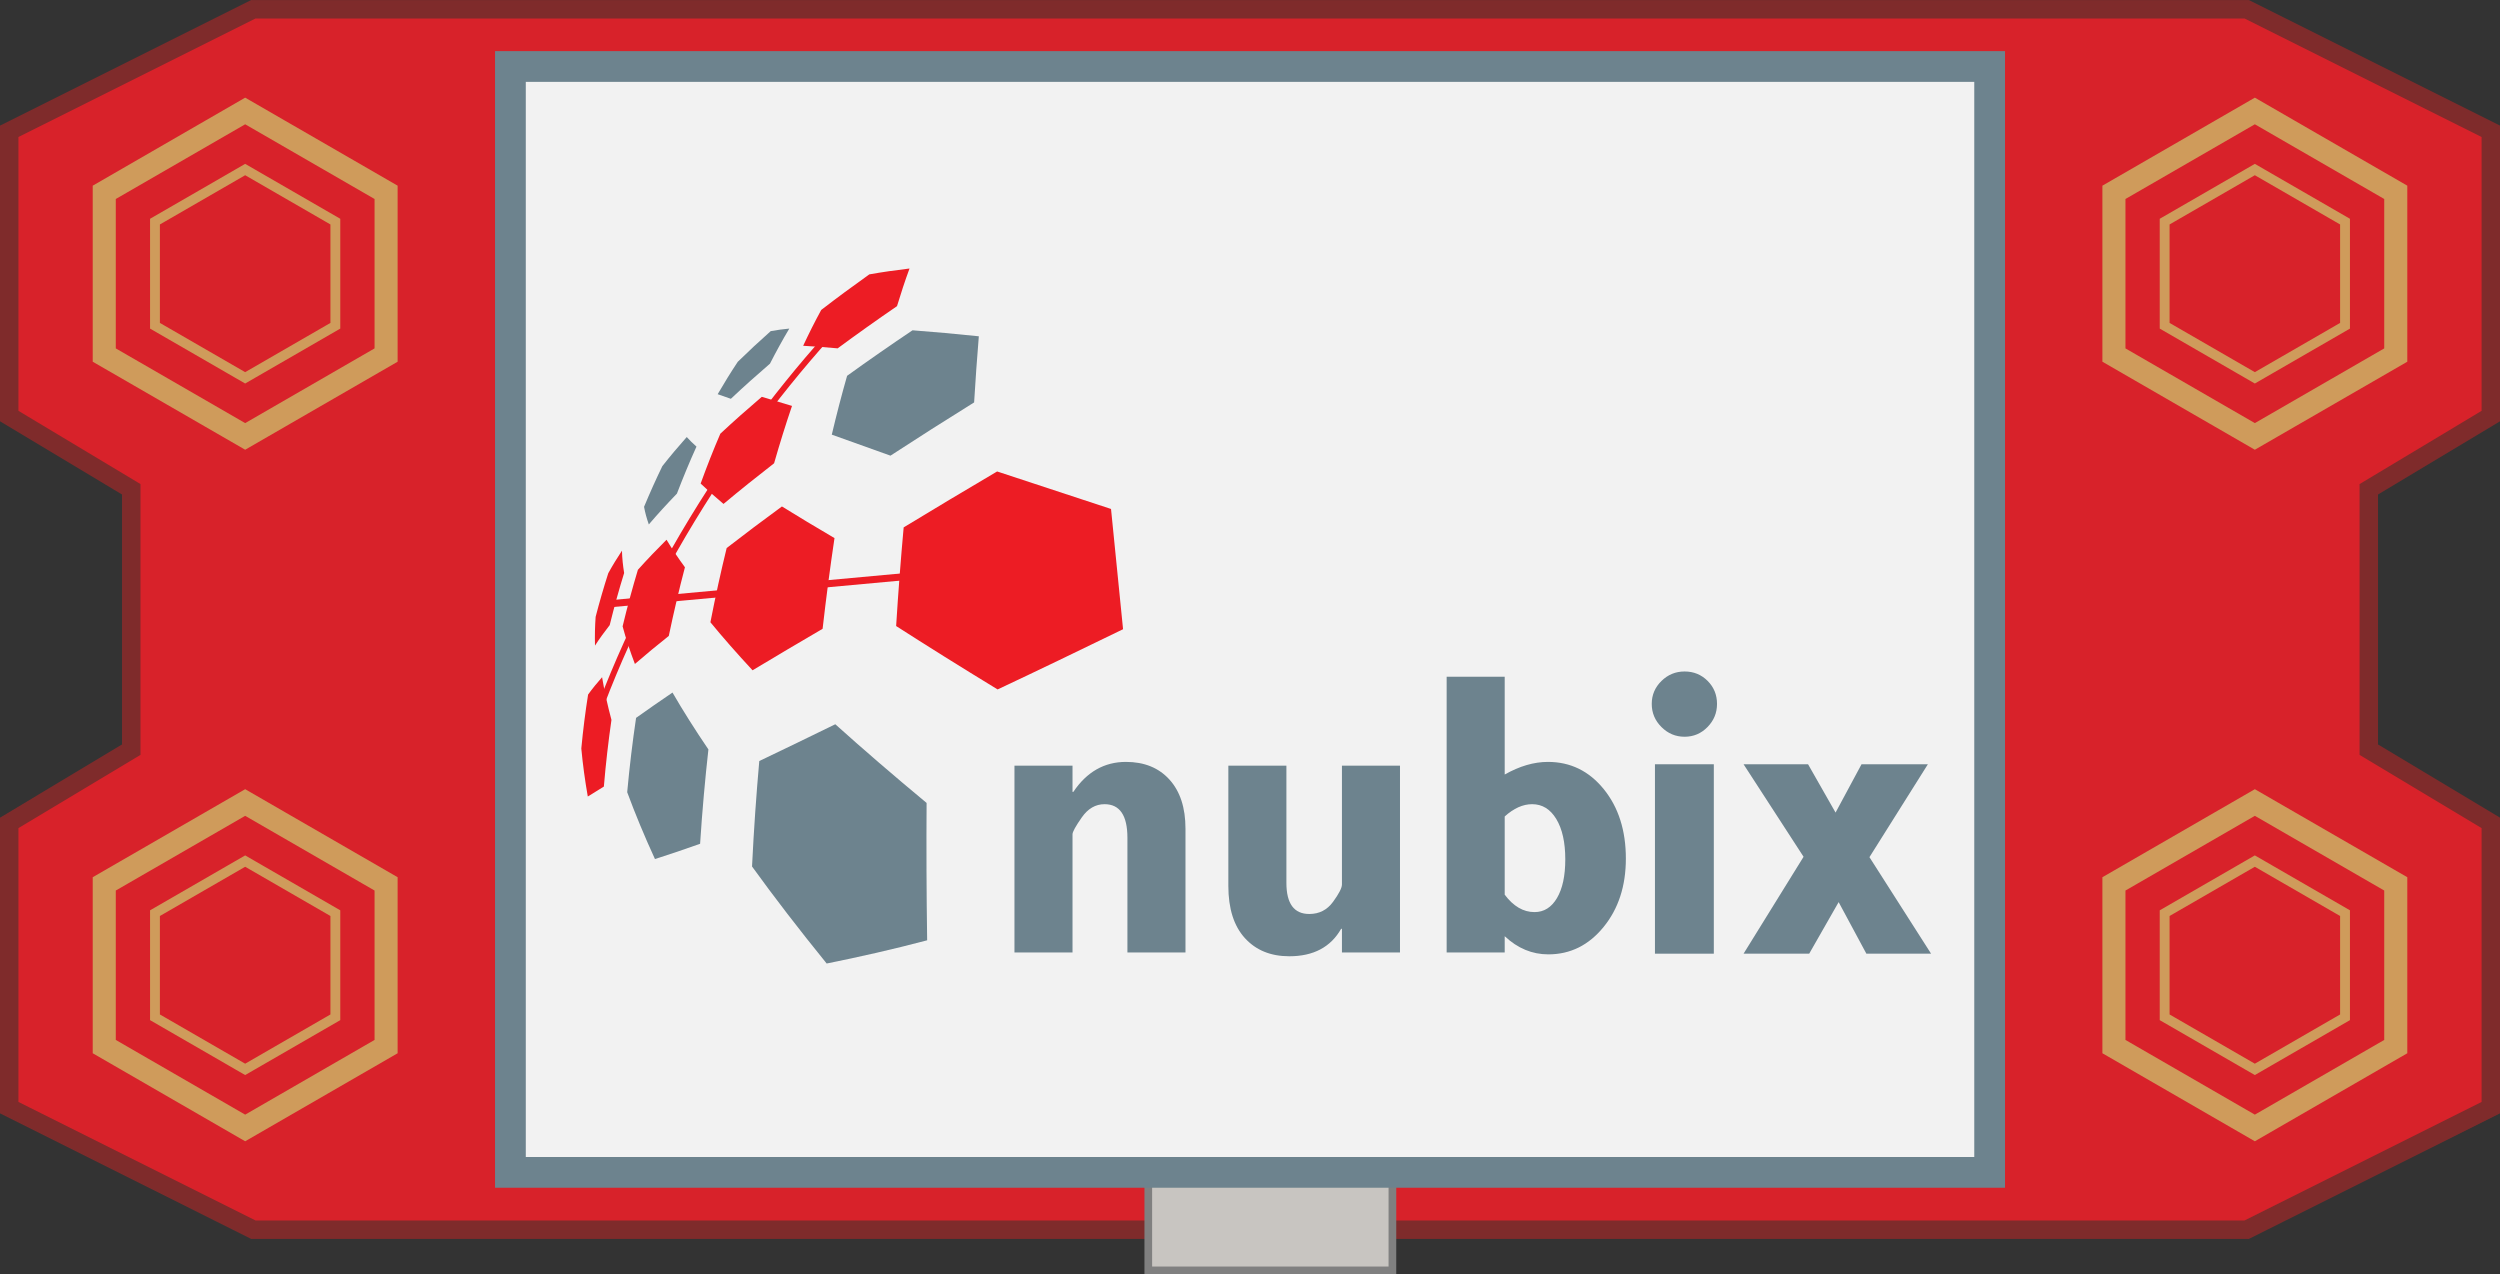 <?xml version="1.0" encoding="UTF-8" standalone="no"?>
<!-- Created with Inkscape (http://www.inkscape.org/) -->

<svg
   width="48.779mm"
   height="24.861mm"
   viewBox="0 0 48.779 24.861"
   version="1.1"
   id="svg1"
   inkscape:version="1.3 (0e150ed6c4, 2023-07-21)"
   sodipodi:docname="logo.svg"
   xml:space="preserve"
   xmlns:inkscape="http://www.inkscape.org/namespaces/inkscape"
   xmlns:sodipodi="http://sodipodi.sourceforge.net/DTD/sodipodi-0.dtd"
   xmlns="http://www.w3.org/2000/svg"
   xmlns:svg="http://www.w3.org/2000/svg"><rect x="0" y="0" width="48.779" height="24.861" fill="#333333" stroke="none"/><sodipodi:namedview
     id="namedview1"
     pagecolor="#ffffff"
     bordercolor="#666666"
     borderopacity="1.0"
     inkscape:showpageshadow="2"
     inkscape:pageopacity="0.0"
     inkscape:pagecheckerboard="0"
     inkscape:deskcolor="#d1d1d1"
     inkscape:document-units="mm"
     inkscape:zoom="0.66898373"
     inkscape:cx="99.40451"
     inkscape:cy="-111.36295"
     inkscape:window-width="1362"
     inkscape:window-height="744"
     inkscape:window-x="0"
     inkscape:window-y="20"
     inkscape:window-maximized="1"
     inkscape:current-layer="layer2"
     showgrid="true"><inkscape:grid
       id="grid1"
       units="px"
       originx="-232.82"
       originy="-187.357"
       spacingx="2.646"
       spacingy="2.646"
       empcolor="#0099e5"
       empopacity="0.302"
       color="#0099e5"
       opacity="0.149"
       empspacing="2"
       dotted="false"
       gridanglex="30"
       gridanglez="30"
       visible="true" /></sodipodi:namedview><defs
     id="defs1"><clipPath
       id="clipPath18"
       clipPathUnits="userSpaceOnUse"><path
         id="path20"
         d="M 0,708.66 V 0 h 1275.59 v 708.66" /></clipPath></defs><g
     inkscape:groupmode="layer"
     id="layer2"
     inkscape:label="Layer 2"
     transform="translate(-61.6,-49.571)"><path
       style="fill:#d8222a;fill-opacity:1;stroke:#7f2b2b;stroke-width:0.36;stroke-linecap:butt;stroke-linejoin:miter;stroke-dasharray:none;stroke-opacity:1"
       d="m 66.543,73.564 -4.763,-2.381 v -5.556 l 2.381,-1.429 v -5.08 l -2.381,-1.429 v -5.556 l 4.763,-2.381 h 38.894 l 4.763,2.381 v 5.556 l -2.381,1.429 v 5.08 l 2.381,1.429 v 5.556 l -4.763,2.381 z"
       id="path1"
       sodipodi:nodetypes="ccccccccccccccccc" /><g
       id="g2"
       transform="matrix(0.3,0,0,0.3,60.402,43.005)"><path
         sodipodi:type="star"
         style="fill:none;fill-opacity:1;stroke:#cf9b5b;stroke-width:1.5;stroke-linecap:round;stroke-dasharray:none;stroke-opacity:1;paint-order:markers fill stroke"
         id="path2"
         inkscape:flatsided="true"
         sodipodi:sides="6"
         sodipodi:cx="2.6458333"
         sodipodi:cy="2.645833"
         sodipodi:r1="10.583332"
         sodipodi:r2="9.1654348"
         sodipodi:arg1="1.5707963"
         sodipodi:arg2="2.0943951"
         inkscape:rounded="0"
         inkscape:randomized="0"
         d="m 2.646,13.229 -9.165,-5.292 -3e-7,-10.583 9.165,-5.292 9.165,5.292 0,10.583 z"
         transform="translate(17.293,37.042)" /><path
         sodipodi:type="star"
         style="fill:none;fill-opacity:1;stroke:#cf9b5b;stroke-width:1;stroke-linecap:round;stroke-dasharray:none;stroke-opacity:1;paint-order:markers fill stroke"
         id="path2-2"
         inkscape:flatsided="true"
         sodipodi:sides="6"
         sodipodi:cx="2.6458333"
         sodipodi:cy="2.645833"
         sodipodi:r1="10.583332"
         sodipodi:r2="9.1654348"
         sodipodi:arg1="1.5707963"
         sodipodi:arg2="2.0943951"
         inkscape:rounded="0"
         inkscape:randomized="0"
         d="m 2.646,13.229 -9.165,-5.292 -3e-7,-10.583 9.165,-5.292 9.165,5.292 0,10.583 z"
         transform="matrix(0.64,0,0,0.64,18.245,37.994)" /></g><g
       id="g2-9"
       transform="matrix(0.3,0,0,0.3,60.402,56.498)"><path
         sodipodi:type="star"
         style="fill:none;fill-opacity:1;stroke:#cf9b5b;stroke-width:1.5;stroke-linecap:round;stroke-dasharray:none;stroke-opacity:1;paint-order:markers fill stroke"
         id="path2-7"
         inkscape:flatsided="true"
         sodipodi:sides="6"
         sodipodi:cx="2.6458333"
         sodipodi:cy="2.645833"
         sodipodi:r1="10.583332"
         sodipodi:r2="9.1654348"
         sodipodi:arg1="1.5707963"
         sodipodi:arg2="2.0943951"
         inkscape:rounded="0"
         inkscape:randomized="0"
         d="m 2.646,13.229 -9.165,-5.292 -3e-7,-10.583 9.165,-5.292 9.165,5.292 0,10.583 z"
         transform="translate(17.293,37.042)" /><path
         sodipodi:type="star"
         style="fill:none;fill-opacity:1;stroke:#cf9b5b;stroke-width:1;stroke-linecap:round;stroke-dasharray:none;stroke-opacity:1;paint-order:markers fill stroke"
         id="path2-2-3"
         inkscape:flatsided="true"
         sodipodi:sides="6"
         sodipodi:cx="2.6458333"
         sodipodi:cy="2.645833"
         sodipodi:r1="10.583332"
         sodipodi:r2="9.1654348"
         sodipodi:arg1="1.5707963"
         sodipodi:arg2="2.0943951"
         inkscape:rounded="0"
         inkscape:randomized="0"
         d="m 2.646,13.229 -9.165,-5.292 -3e-7,-10.583 9.165,-5.292 9.165,5.292 0,10.583 z"
         transform="matrix(0.64,0,0,0.64,18.245,37.994)" /></g><g
       id="g2-0"
       transform="matrix(0.3,0,0,0.3,99.614,43.005)"><path
         sodipodi:type="star"
         style="fill:none;fill-opacity:1;stroke:#cf9b5b;stroke-width:1.5;stroke-linecap:round;stroke-dasharray:none;stroke-opacity:1;paint-order:markers fill stroke"
         id="path2-3"
         inkscape:flatsided="true"
         sodipodi:sides="6"
         sodipodi:cx="2.6458333"
         sodipodi:cy="2.645833"
         sodipodi:r1="10.583332"
         sodipodi:r2="9.1654348"
         sodipodi:arg1="1.5707963"
         sodipodi:arg2="2.0943951"
         inkscape:rounded="0"
         inkscape:randomized="0"
         d="m 2.646,13.229 -9.165,-5.292 -3e-7,-10.583 9.165,-5.292 9.165,5.292 0,10.583 z"
         transform="translate(17.293,37.042)" /><path
         sodipodi:type="star"
         style="fill:none;fill-opacity:1;stroke:#cf9b5b;stroke-width:1;stroke-linecap:round;stroke-dasharray:none;stroke-opacity:1;paint-order:markers fill stroke"
         id="path2-2-6"
         inkscape:flatsided="true"
         sodipodi:sides="6"
         sodipodi:cx="2.6458333"
         sodipodi:cy="2.645833"
         sodipodi:r1="10.583332"
         sodipodi:r2="9.1654348"
         sodipodi:arg1="1.5707963"
         sodipodi:arg2="2.0943951"
         inkscape:rounded="0"
         inkscape:randomized="0"
         d="m 2.646,13.229 -9.165,-5.292 -3e-7,-10.583 9.165,-5.292 9.165,5.292 0,10.583 z"
         transform="matrix(0.64,0,0,0.64,18.245,37.994)" /></g><g
       id="g2-9-1"
       transform="matrix(0.3,0,0,0.3,99.614,56.498)"><path
         sodipodi:type="star"
         style="fill:none;fill-opacity:1;stroke:#cf9b5b;stroke-width:1.5;stroke-linecap:round;stroke-dasharray:none;stroke-opacity:1;paint-order:markers fill stroke"
         id="path2-7-0"
         inkscape:flatsided="true"
         sodipodi:sides="6"
         sodipodi:cx="2.6458333"
         sodipodi:cy="2.645833"
         sodipodi:r1="10.583332"
         sodipodi:r2="9.1654348"
         sodipodi:arg1="1.5707963"
         sodipodi:arg2="2.0943951"
         inkscape:rounded="0"
         inkscape:randomized="0"
         d="m 2.646,13.229 -9.165,-5.292 -3e-7,-10.583 9.165,-5.292 9.165,5.292 0,10.583 z"
         transform="translate(17.293,37.042)" /><path
         sodipodi:type="star"
         style="fill:none;fill-opacity:1;stroke:#cf9b5b;stroke-width:1;stroke-linecap:round;stroke-dasharray:none;stroke-opacity:1;paint-order:markers fill stroke"
         id="path2-2-3-6"
         inkscape:flatsided="true"
         sodipodi:sides="6"
         sodipodi:cx="2.6458333"
         sodipodi:cy="2.645833"
         sodipodi:r1="10.583332"
         sodipodi:r2="9.1654348"
         sodipodi:arg1="1.5707963"
         sodipodi:arg2="2.0943951"
         inkscape:rounded="0"
         inkscape:randomized="0"
         d="m 2.646,13.229 -9.165,-5.292 -3e-7,-10.583 9.165,-5.292 9.165,5.292 0,10.583 z"
         transform="matrix(0.64,0,0,0.64,18.245,37.994)" /></g><rect
       style="fill:#c8c5c1;fill-opacity:1;stroke:#808080;stroke-width:0.15;stroke-linecap:round;stroke-dasharray:none;stroke-opacity:1;paint-order:markers fill stroke"
       id="rect5"
       width="4.763"
       height="3.969"
       x="84.005"
       y="70.389" /><rect
       style="fill:#f2f2f2;fill-opacity:1;stroke:#6d838e;stroke-width:0.6;stroke-linecap:round;stroke-dasharray:none;stroke-opacity:1;paint-order:markers fill stroke"
       id="rect1"
       width="28.862"
       height="21.577"
       x="71.559"
       y="50.869" /><g
       clip-path="url(#clipPath18)"
       id="g16"
       transform="matrix(0.023,0,0,-0.023,71.441,69.728)"><path
         id="path22"
         style="fill:none;stroke:#ed1c24;stroke-width:5;stroke-linecap:butt;stroke-linejoin:miter;stroke-miterlimit:4;stroke-dasharray:none;stroke-opacity:1"
         d="M 308.715,627.344 C 262.461,580.965 217.063,525.566 176.035,462.141 129.559,390.293 96.769,321.953 72.84,253.203 h 5.649" /><path
         id="path24"
         style="fill:none;stroke:#ed1c24;stroke-width:6;stroke-linecap:butt;stroke-linejoin:miter;stroke-miterlimit:4;stroke-dasharray:none;stroke-opacity:1"
         d="M 89.523,364.195 423.672,394.941" /><path
         id="path26"
         style="fill:#ed1c24;fill-opacity:1;fill-rule:nonzero;stroke:none"
         d="m 101.605,390.293 c -1.003,6.203 -1.695,12.535 -1.835,18.949 -4.117,-6.219 -8.035,-12.594 -11.637,-19.16 -3.871,-12.062 -7.441,-24.379 -10.703,-36.945 -0.602,-8.176 -0.758,-16.309 -0.539,-24.418 3.906,6.058 8.113,11.816 12.473,17.371 3.727,15.14 7.805,29.883 12.242,44.203" /><path
         id="path28"
         style="fill:#6d838e;fill-opacity:1;fill-rule:nonzero;stroke:none"
         d="m 241.723,597.645 c -5.246,-0.512 -10.485,-1.18 -15.774,-2.165 -9.597,-8.507 -18.926,-17.171 -27.965,-26.027 -5.984,-9.027 -11.632,-18.195 -17.031,-27.476 3.688,-1.282 7.383,-2.563 11.184,-3.903 10.765,10.141 21.832,20.059 33.179,29.805 5.153,10.051 10.563,19.984 16.407,29.766" /><path
         id="path30"
         style="fill:#6d838e;fill-opacity:1;fill-rule:nonzero;stroke:none"
         d="m 162.973,497.516 c -2.946,2.629 -5.707,5.289 -8.25,8.129 -7.153,-8.032 -14.09,-16.258 -20.731,-24.727 -5.461,-11.27 -10.617,-22.762 -15.492,-34.488 0.941,-5.168 2.328,-10.075 4.043,-14.934 7.699,8.996 15.676,17.688 23.84,26.145 5.211,13.605 10.711,26.902 16.59,39.875" /><path
         id="path32"
         style="fill:#ed1c24;fill-opacity:1;fill-rule:nonzero;stroke:none"
         d="m 153.18,395.156 c -5.703,7.782 -10.946,15.528 -15.61,23.356 -8.285,-8.242 -16.414,-16.699 -24.289,-25.504 -4.672,-15.524 -9.004,-31.496 -12.968,-47.969 2.847,-10.629 6.367,-21.23 10.429,-31.91 9.43,8.172 19.028,16.055 28.746,23.789 4.207,20.156 8.782,39.543 13.692,58.238" /><path
         id="path34"
         style="fill:#ed1c24;fill-opacity:1;fill-rule:nonzero;stroke:none"
         d="m 90.844,265.699 c -3.262,12.184 -5.949,24.203 -7.953,36.188 -4.101,-4.653 -8.105,-9.504 -11.867,-14.719 -2.344,-14.828 -4.293,-30.074 -5.75,-45.77 1.238,-13.429 3.09,-26.984 5.5,-40.73 4.52,2.883 9.066,5.684 13.633,8.465 1.633,19.515 3.816,38.363 6.438,56.566" /><path
         id="path36"
         style="fill:#ed1c24;fill-opacity:1;fill-rule:nonzero;stroke:none"
         d="m 343.711,648.613 c -11.574,-1.379 -22.922,-3 -34.102,-4.976 -13.992,-9.942 -27.605,-19.992 -40.804,-30.18 -5.477,-10.016 -10.547,-20.141 -15.332,-30.402 9.55,-0.504 19.277,-1.258 29.261,-2.184 16.293,12.02 33.051,23.953 50.356,35.805 3.273,10.804 6.746,21.445 10.621,31.937" /><path
         id="path38"
         style="fill:#ed1c24;fill-opacity:1;fill-rule:nonzero;stroke:none"
         d="m 244.012,532.043 c -8.817,2.691 -17.34,5.273 -25.621,7.719 -12.012,-10.235 -23.754,-20.641 -35.176,-31.289 -5.93,-13.739 -11.465,-27.844 -16.707,-42.293 6.031,-5.77 12.523,-11.5 19.402,-17.282 13.985,11.684 28.289,23.157 42.906,34.481 4.782,16.691 9.825,32.894 15.196,48.664" /><path
         id="path40"
         style="fill:#6d838e;fill-opacity:1;fill-rule:nonzero;stroke:none"
         d="m 173.094,240.617 c -11.274,16.602 -21.449,32.68 -30.461,48.254 -10.414,-7.082 -20.727,-14.207 -30.899,-21.473 -2.988,-20.168 -5.539,-41.175 -7.531,-63.054 6.777,-18.391 14.637,-37.27 23.547,-56.715 12.508,4.008 25.297,8.32 38.297,12.953 1.812,28.066 4.223,54.703 7.047,80.035" /><path
         id="path42"
         style="fill:#6d838e;fill-opacity:1;fill-rule:nonzero;stroke:none"
         d="m 402.504,591.105 c -19.652,2.04 -38.402,3.77 -56.258,5.09 -19.066,-12.816 -37.57,-25.675 -55.492,-38.613 -4.617,-16.137 -8.938,-32.754 -12.992,-49.914 15.64,-5.598 32.195,-11.523 49.781,-17.82 22.949,14.941 46.559,30.007 70.973,45.168 1.175,19.468 2.488,38.144 3.988,56.089" /><path
         id="path44"
         style="fill:#ed1c24;fill-opacity:1;fill-rule:nonzero;stroke:none"
         d="m 280.059,419.914 c -15.926,9.34 -30.735,18.231 -44.586,26.832 -15.938,-11.656 -31.575,-23.391 -46.895,-35.277 -4.926,-20.141 -9.531,-41.102 -13.785,-62.961 10.832,-13.184 22.707,-26.68 35.75,-40.742 19.375,11.609 39.137,23.375 59.426,35.199 3.078,26.961 6.457,52.574 10.09,76.949" /><path
         id="path46"
         style="fill:#6d838e;fill-opacity:1;fill-rule:nonzero;stroke:none"
         d="m 358.188,195.238 c -28.563,23.711 -54.348,45.985 -77.458,66.75 -22.003,-10.738 -43.46,-21.199 -64.48,-31.199 -2.504,-28.172 -4.609,-57.937 -6.148,-89.465 18.746,-25.933 39.691,-53.179 63.324,-82.316 27.504,5.539 56.031,11.965 85.234,19.699 -0.601,41.496 -0.715,80.242 -0.472,116.531" /><path
         id="path48"
         style="fill:#ed1c24;fill-opacity:1;fill-rule:nonzero;stroke:none"
         d="m 514.641,444.621 c -35.157,11.641 -67.297,22.234 -96.621,31.813 -27.266,-16.051 -53.633,-31.879 -79.286,-47.442 -2.39,-26.367 -4.546,-54.195 -6.382,-83.691 25.906,-16.641 54.531,-34.551 86.082,-53.781 34.433,16.187 69.82,33.285 106.418,51.085 -3.598,36.36 -7,70.286 -10.211,102.016" /><path
         id="path50"
         style="fill:#6d838e;fill-opacity:1;fill-rule:nonzero;stroke:none"
         d="m 481.98,68.375 v 100.309 c 0,2.007 2.61,6.757 7.848,14.254 5.227,7.496 11.668,11.242 19.32,11.242 12.934,0 19.407,-9.512 19.407,-28.516 V 68.375 h 49.254 v 105.043 c 0,17.758 -4.536,31.637 -13.594,41.633 -9.067,9.996 -21.371,14.996 -36.922,14.996 -18.352,0 -33.234,-8.488 -44.641,-25.461 h -0.672 v 22.25 H 432.73 V 68.375 h 49.25" /><path
         id="path52"
         style="fill:#6d838e;fill-opacity:1;fill-rule:nonzero;stroke:none"
         d="m 759.785,68.375 v 158.461 h -49.25 V 126.059 c 0,-2.911 -2.512,-7.813 -7.519,-14.696 -5.012,-6.894 -11.739,-10.332 -20.176,-10.332 -12.949,0 -19.418,8.789 -19.418,26.375 v 99.43 h -49.25 V 124.871 c 0,-19.238 4.668,-33.996 14.019,-44.285 9.344,-10.285 21.907,-15.422 37.684,-15.422 20.477,0 35.141,7.769 43.988,23.312 h 0.672 V 68.375 h 49.25" /><path
         id="path54"
         style="fill:#6d838e;fill-opacity:1;fill-rule:nonzero;stroke:none"
         d="m 951.398,147.988 c 0,23.891 -6.257,43.539 -18.753,58.95 -12.497,15.406 -28.29,23.109 -47.368,23.109 -11.836,0 -24.058,-3.57 -36.664,-10.715 v 82.988 h -49.25 V 68.375 h 49.25 v 13.801 c 10.934,-10.27 23.262,-15.406 36.996,-15.406 18.637,0 34.254,7.727 46.868,23.195 12.617,15.457 18.921,34.805 18.921,58.023 z m -51.39,-0.675 c 0,-13.887 -2.352,-24.809 -7.035,-32.754 -4.684,-7.95 -11.051,-11.922 -19.082,-11.922 -9.485,0 -17.914,4.926 -25.278,14.781 v 66.348 c 7.696,6.941 15.457,10.414 23.27,10.414 8.594,0 15.426,-4.2 20.504,-12.598 5.078,-8.398 7.621,-19.824 7.621,-34.269" /><path
         id="path56"
         style="fill:#6d838e;fill-opacity:1;fill-rule:nonzero;stroke:none"
         d="m 981.594,259.621 c 5.488,-5.496 12.027,-8.234 19.616,-8.234 7.59,0 14.08,2.738 19.45,8.234 5.38,5.488 8.07,12.027 8.07,19.621 0,7.699 -2.66,14.207 -7.98,19.535 -5.33,5.317 -11.83,7.981 -19.54,7.981 -7.589,0 -14.128,-2.688 -19.616,-8.067 -5.496,-5.378 -8.235,-11.867 -8.235,-19.449 0,-7.594 2.739,-14.133 8.235,-19.621" /><path
         id="path58"
         style="fill:#6d838e;fill-opacity:1;fill-rule:nonzero;stroke:none"
         d="m 976.074,67.356 h 49.941 v 160.688 H 976.074 Z" /><path
         id="path60"
         style="fill:#6d838e;fill-opacity:1;fill-rule:nonzero;stroke:none"
         d="m 1106.93,67.356 24.98,43.749 23.52,-43.749 h 54.89 l -52.28,81.886 49.56,78.801 h -56.28 l -22.03,-40.988 -23.33,40.988 h -54.71 l 50.9,-78.488 -50.9,-82.2 h 55.68" /></g></g></svg>
